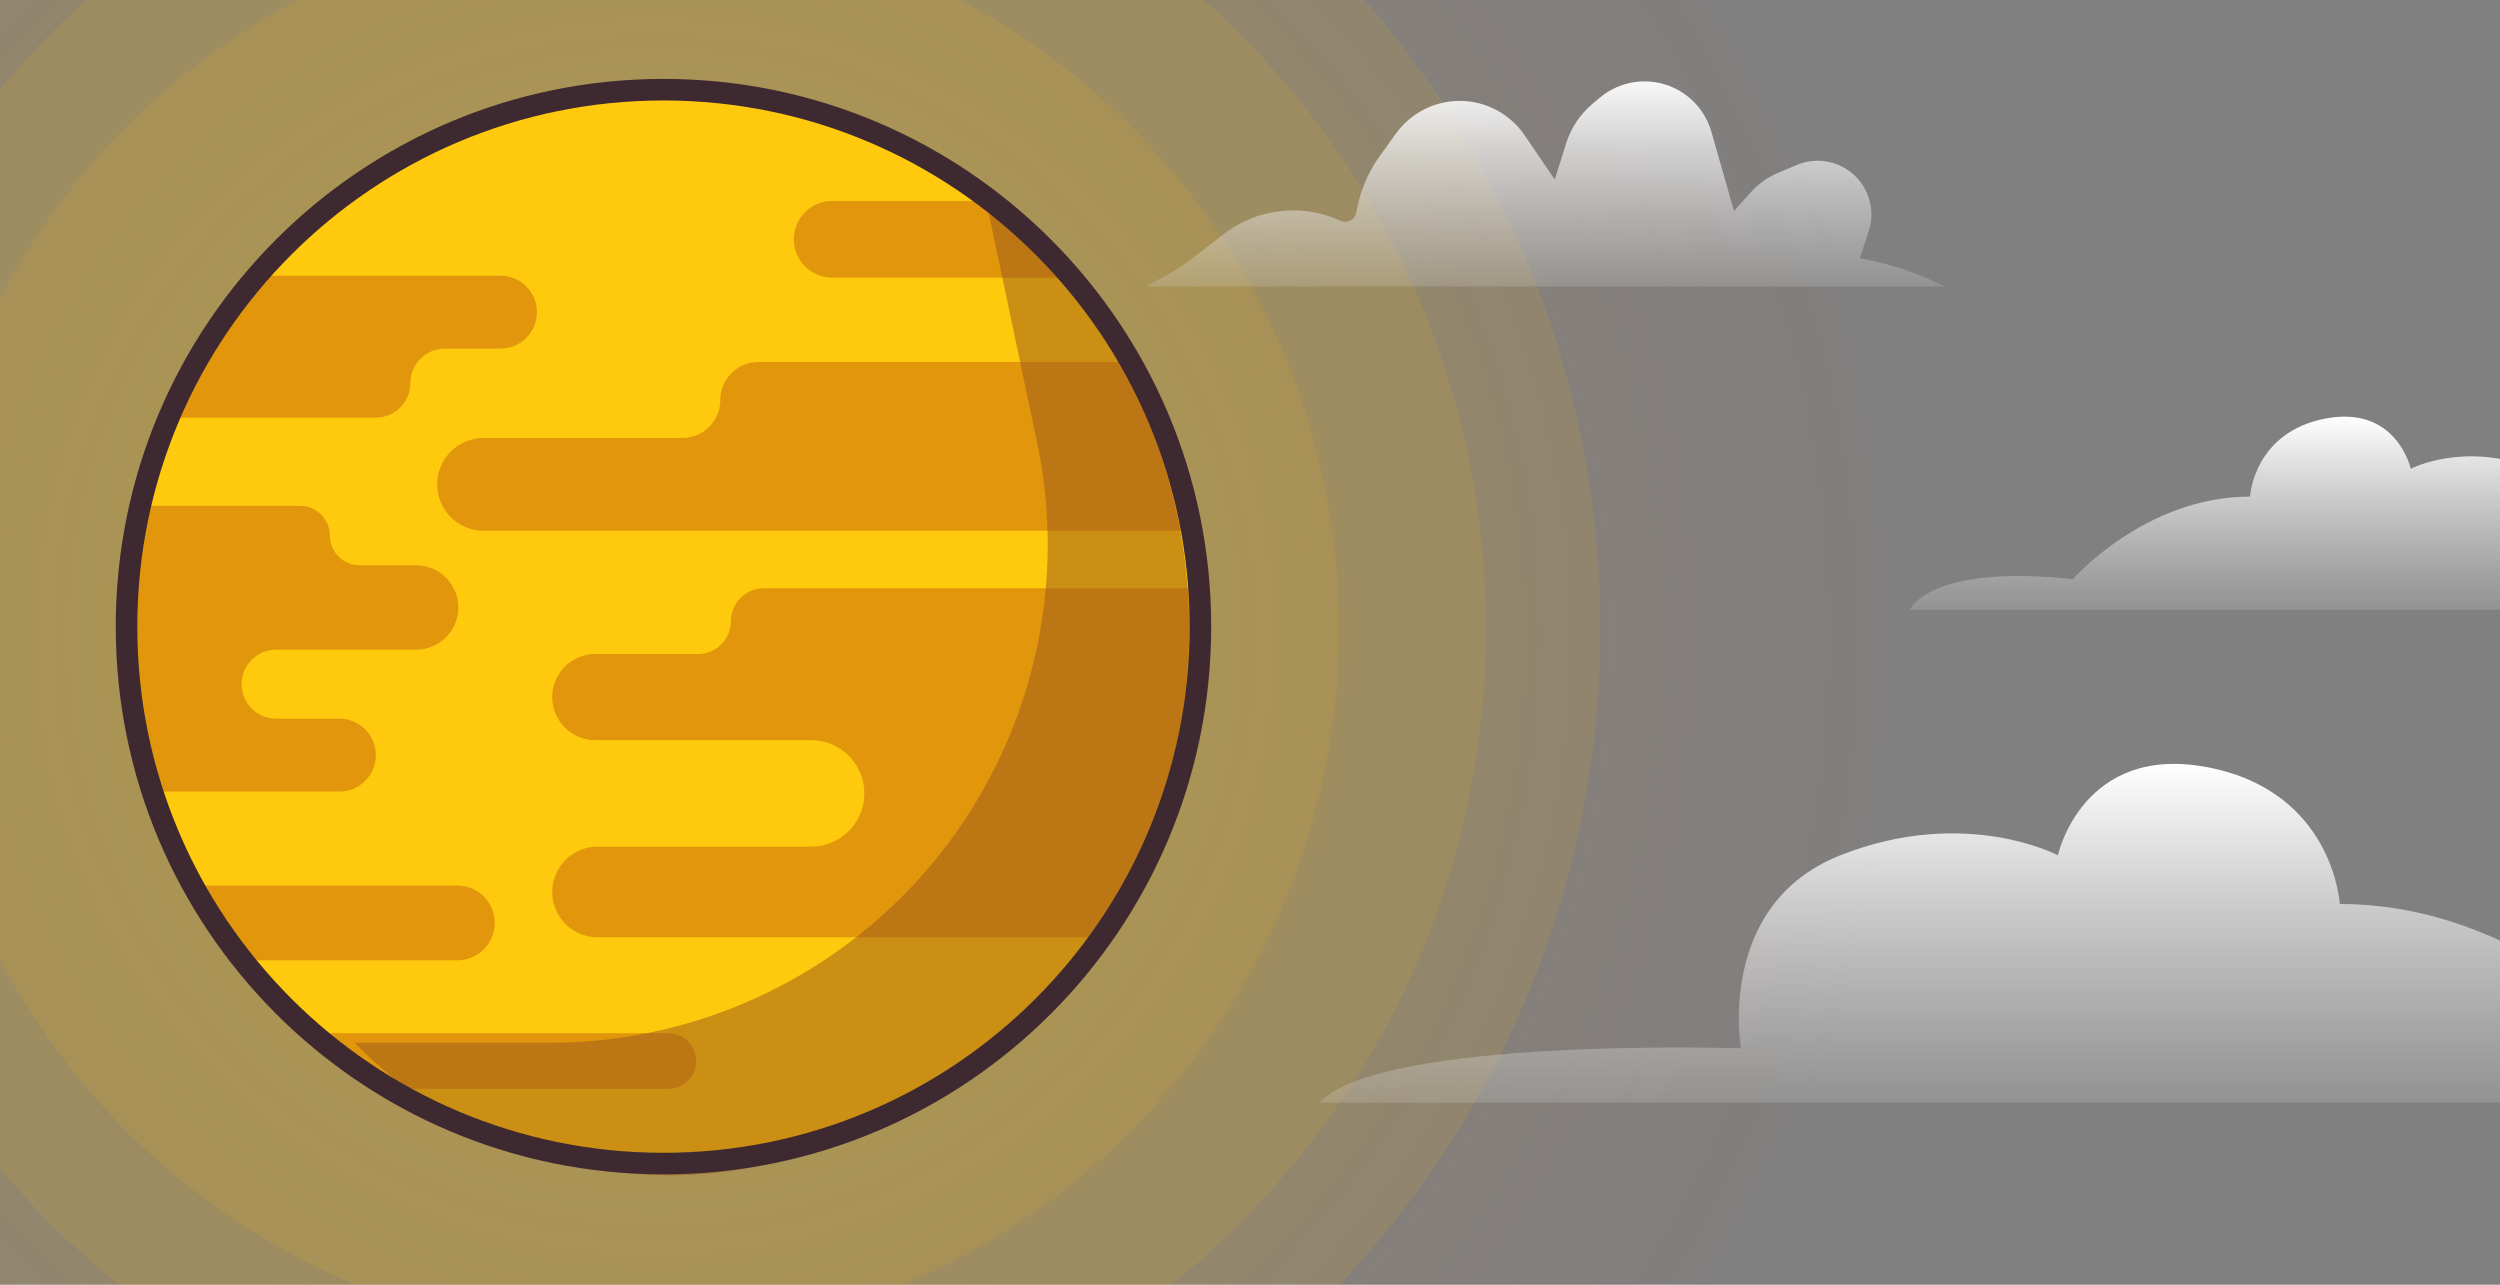 <svg width="72" height="37" viewBox="0 0 72 37" fill="none" xmlns="http://www.w3.org/2000/svg">
<rect x="0" y="0" width="72" height="37" fill="#808080" stroke="none"/>
<path d="M-5.644 18.107C-5.644 31.485 5.2 42.329 18.578 42.329C31.955 42.329 42.799 31.485 42.799 18.107C42.799 4.73 31.955 -6.114 18.578 -6.114C5.2 -6.114 -5.644 4.73 -5.644 18.107Z" fill="#FFC700" fill-opacity="0.1"/>
<path d="M-8.936 18.107C-8.936 33.303 3.382 45.621 18.578 45.621C33.773 45.621 46.091 33.303 46.091 18.107C46.091 2.912 33.773 -9.406 18.578 -9.406C3.382 -9.406 -8.936 2.912 -8.936 18.107Z" fill="#FFC700" fill-opacity="0.1"/>
<path d="M-2.352 18.107C-2.352 29.407 6.808 38.566 18.107 38.566C29.407 38.566 38.566 29.407 38.566 18.107C38.566 6.808 29.407 -2.352 18.107 -2.352C6.808 -2.352 -2.352 6.808 -2.352 18.107Z" fill="#FFC700" fill-opacity="0.1"/>
<path d="M-16.931 18.342C-16.931 38.084 -0.928 54.087 18.813 54.087C38.554 54.087 54.557 38.084 54.557 18.342C54.557 -1.399 38.554 -17.402 18.813 -17.402C-0.928 -17.402 -16.931 -1.399 -16.931 18.342Z" fill="url(#paint0_radial_288_58)" fill-opacity="0.1"/>
<path d="M3.755 18.047C3.755 26.588 10.678 33.511 19.218 33.511C27.759 33.511 34.682 26.588 34.682 18.047C34.682 9.507 27.759 2.583 19.218 2.583C10.678 2.583 3.755 9.507 3.755 18.047Z" fill="#FFC90D"/>
<path d="M14.413 7.941H8.891H7.29L4.703 12.028H10.824C11.373 12.028 11.818 11.583 11.818 11.034C11.818 10.485 12.263 10.04 12.812 10.04H14.413C14.993 10.04 15.463 9.57 15.463 8.99C15.463 8.411 14.993 7.941 14.413 7.941Z" fill="#E1960C"/>
<path d="M8.643 14.568H4.197C3.755 16.041 3.763 19.262 3.763 19.483C3.763 19.704 4.026 21.711 4.468 22.797H6.958H9.775C10.354 22.797 10.824 22.327 10.824 21.747C10.824 21.168 10.354 20.698 9.775 20.698H9.499H7.952C7.403 20.698 6.958 20.253 6.958 19.704C6.958 19.155 7.403 18.71 7.952 18.71H9.499H11.984C12.655 18.71 13.199 18.166 13.199 17.495C13.199 16.824 12.655 16.28 11.984 16.28H10.355C9.882 16.28 9.499 15.897 9.499 15.424C9.499 14.951 9.115 14.568 8.643 14.568Z" fill="#E1960C"/>
<path d="M13.172 25.503H5.556L7.29 27.657H13.171C13.766 27.657 14.248 27.175 14.248 26.58C14.248 25.985 13.767 25.503 13.172 25.503Z" fill="#E1960C"/>
<path d="M19.246 29.756H9.109L11.288 31.357H19.246C19.688 31.357 20.047 30.999 20.047 30.556C20.047 30.114 19.688 29.756 19.246 29.756Z" fill="#E1960C"/>
<path d="M21.839 10.426H32.687L34.333 15.286H20.429H13.928C13.19 15.286 12.591 14.688 12.591 13.949C12.591 13.211 13.19 12.613 13.928 12.613H19.652C20.256 12.613 20.745 12.123 20.745 11.519C20.745 10.915 21.235 10.426 21.839 10.426Z" fill="#E1960C"/>
<path d="M23.968 5.787H28.689L31.041 7.996H23.968C23.358 7.996 22.863 7.502 22.863 6.892C22.863 6.282 23.358 5.787 23.968 5.787Z" fill="#E1960C"/>
<path d="M21.997 16.943H34.569L33.688 23.535L31.511 26.994H20.79H17.21C16.489 26.994 15.904 26.41 15.904 25.689C15.904 24.968 16.489 24.384 17.21 24.384H23.36C24.207 24.384 24.894 23.697 24.894 22.85C24.894 22.003 24.207 21.316 23.36 21.316H17.145C16.46 21.316 15.904 20.761 15.904 20.076C15.904 19.391 16.46 18.836 17.145 18.836H20.104C20.627 18.836 21.05 18.412 21.05 17.889C21.05 17.367 21.474 16.943 21.997 16.943Z" fill="#E1960C"/>
<path d="M29.865 12.723L28.331 5.456L30.279 7.653C33.96 11.803 35.187 17.583 33.508 22.87L33.336 23.413C32.169 27.09 29.575 30.143 26.136 31.89L24.977 32.479C20.051 34.981 14.071 33.989 10.216 30.032H15.828C19.061 30.032 22.199 28.94 24.734 26.933C29.002 23.553 30.989 18.049 29.865 12.723Z" fill="#99571A" fill-opacity="0.5"/>
<path d="M3.644 18.047C3.644 26.588 10.568 33.511 19.108 33.511C27.648 33.511 34.572 26.588 34.572 18.047C34.572 9.507 27.648 2.583 19.108 2.583C10.568 2.583 3.644 9.507 3.644 18.047Z" stroke="#3E2931" stroke-width="0.621"/>
<path d="M56.008 8.25H40.247H33L33.633 7.905C33.875 7.773 34.106 7.622 34.324 7.453L35.24 6.744C36.202 5.999 37.497 5.85 38.603 6.357C38.795 6.445 39.018 6.331 39.06 6.124L39.088 5.984C39.195 5.448 39.416 4.941 39.735 4.497L40.204 3.846C40.629 3.256 41.312 2.906 42.039 2.906C42.788 2.906 43.488 3.276 43.909 3.896L44.776 5.17L45.106 4.125C45.245 3.684 45.507 3.291 45.861 2.993L46.074 2.814C46.664 2.317 47.488 2.204 48.191 2.523C48.725 2.766 49.126 3.231 49.288 3.795L49.939 6.076L50.432 5.529C50.644 5.293 50.906 5.106 51.199 4.982L51.744 4.752C52.508 4.429 53.391 4.764 53.747 5.513C53.919 5.874 53.945 6.289 53.818 6.669L53.563 7.435L53.732 7.469C54.521 7.627 55.288 7.89 56.008 8.25Z" fill="url(#paint1_linear_288_58)"/>
<path d="M76.325 30.201C76.325 30.201 72.687 26.035 67.386 26.035C67.386 26.035 67.209 22.799 63.591 22.099C59.973 21.4 59.267 24.632 59.267 24.632C59.267 24.632 56.59 23.213 53.003 24.632C49.415 26.051 50.138 30.191 50.138 30.191C50.138 30.191 39.764 29.856 38 31.754H84.564C84.564 31.754 83.624 29.428 76.325 30.201Z" fill="url(#paint2_linear_288_58)"/>
<path d="M59.7 16.679C59.7 16.679 61.776 14.302 64.8 14.302C64.8 14.302 64.901 12.456 66.965 12.056C69.028 11.658 69.431 13.502 69.431 13.502C69.431 13.502 70.959 12.692 73.005 13.502C75.052 14.311 74.639 16.673 74.639 16.673C74.639 16.673 80.558 16.482 81.564 17.564H55C55 17.564 55.536 16.238 59.7 16.679Z" fill="url(#paint3_linear_288_58)"/>
<defs>
<radialGradient id="paint0_radial_288_58" cx="0" cy="0" r="1" gradientUnits="userSpaceOnUse" gradientTransform="translate(18.813 18.342) rotate(90) scale(37.195)">
<stop offset="0.371" stop-color="#FFB800"/>
<stop offset="1" stop-color="#F84006" stop-opacity="0"/>
</radialGradient>
<linearGradient id="paint1_linear_288_58" x1="44.504" y1="2" x2="44.504" y2="8.25" gradientUnits="userSpaceOnUse">
<stop stop-color="white"/>
<stop offset="1" stop-color="#DFDFDF" stop-opacity="0.2"/>
</linearGradient>
<linearGradient id="paint2_linear_288_58" x1="61.282" y1="22" x2="61.282" y2="31.754" gradientUnits="userSpaceOnUse">
<stop stop-color="white"/>
<stop offset="1" stop-color="#DFDFDF" stop-opacity="0.2"/>
</linearGradient>
<linearGradient id="paint3_linear_288_58" x1="68.282" y1="12" x2="68.282" y2="17.564" gradientUnits="userSpaceOnUse">
<stop stop-color="white"/>
<stop offset="1" stop-color="#DFDFDF" stop-opacity="0.2"/>
</linearGradient>
</defs>
</svg>
